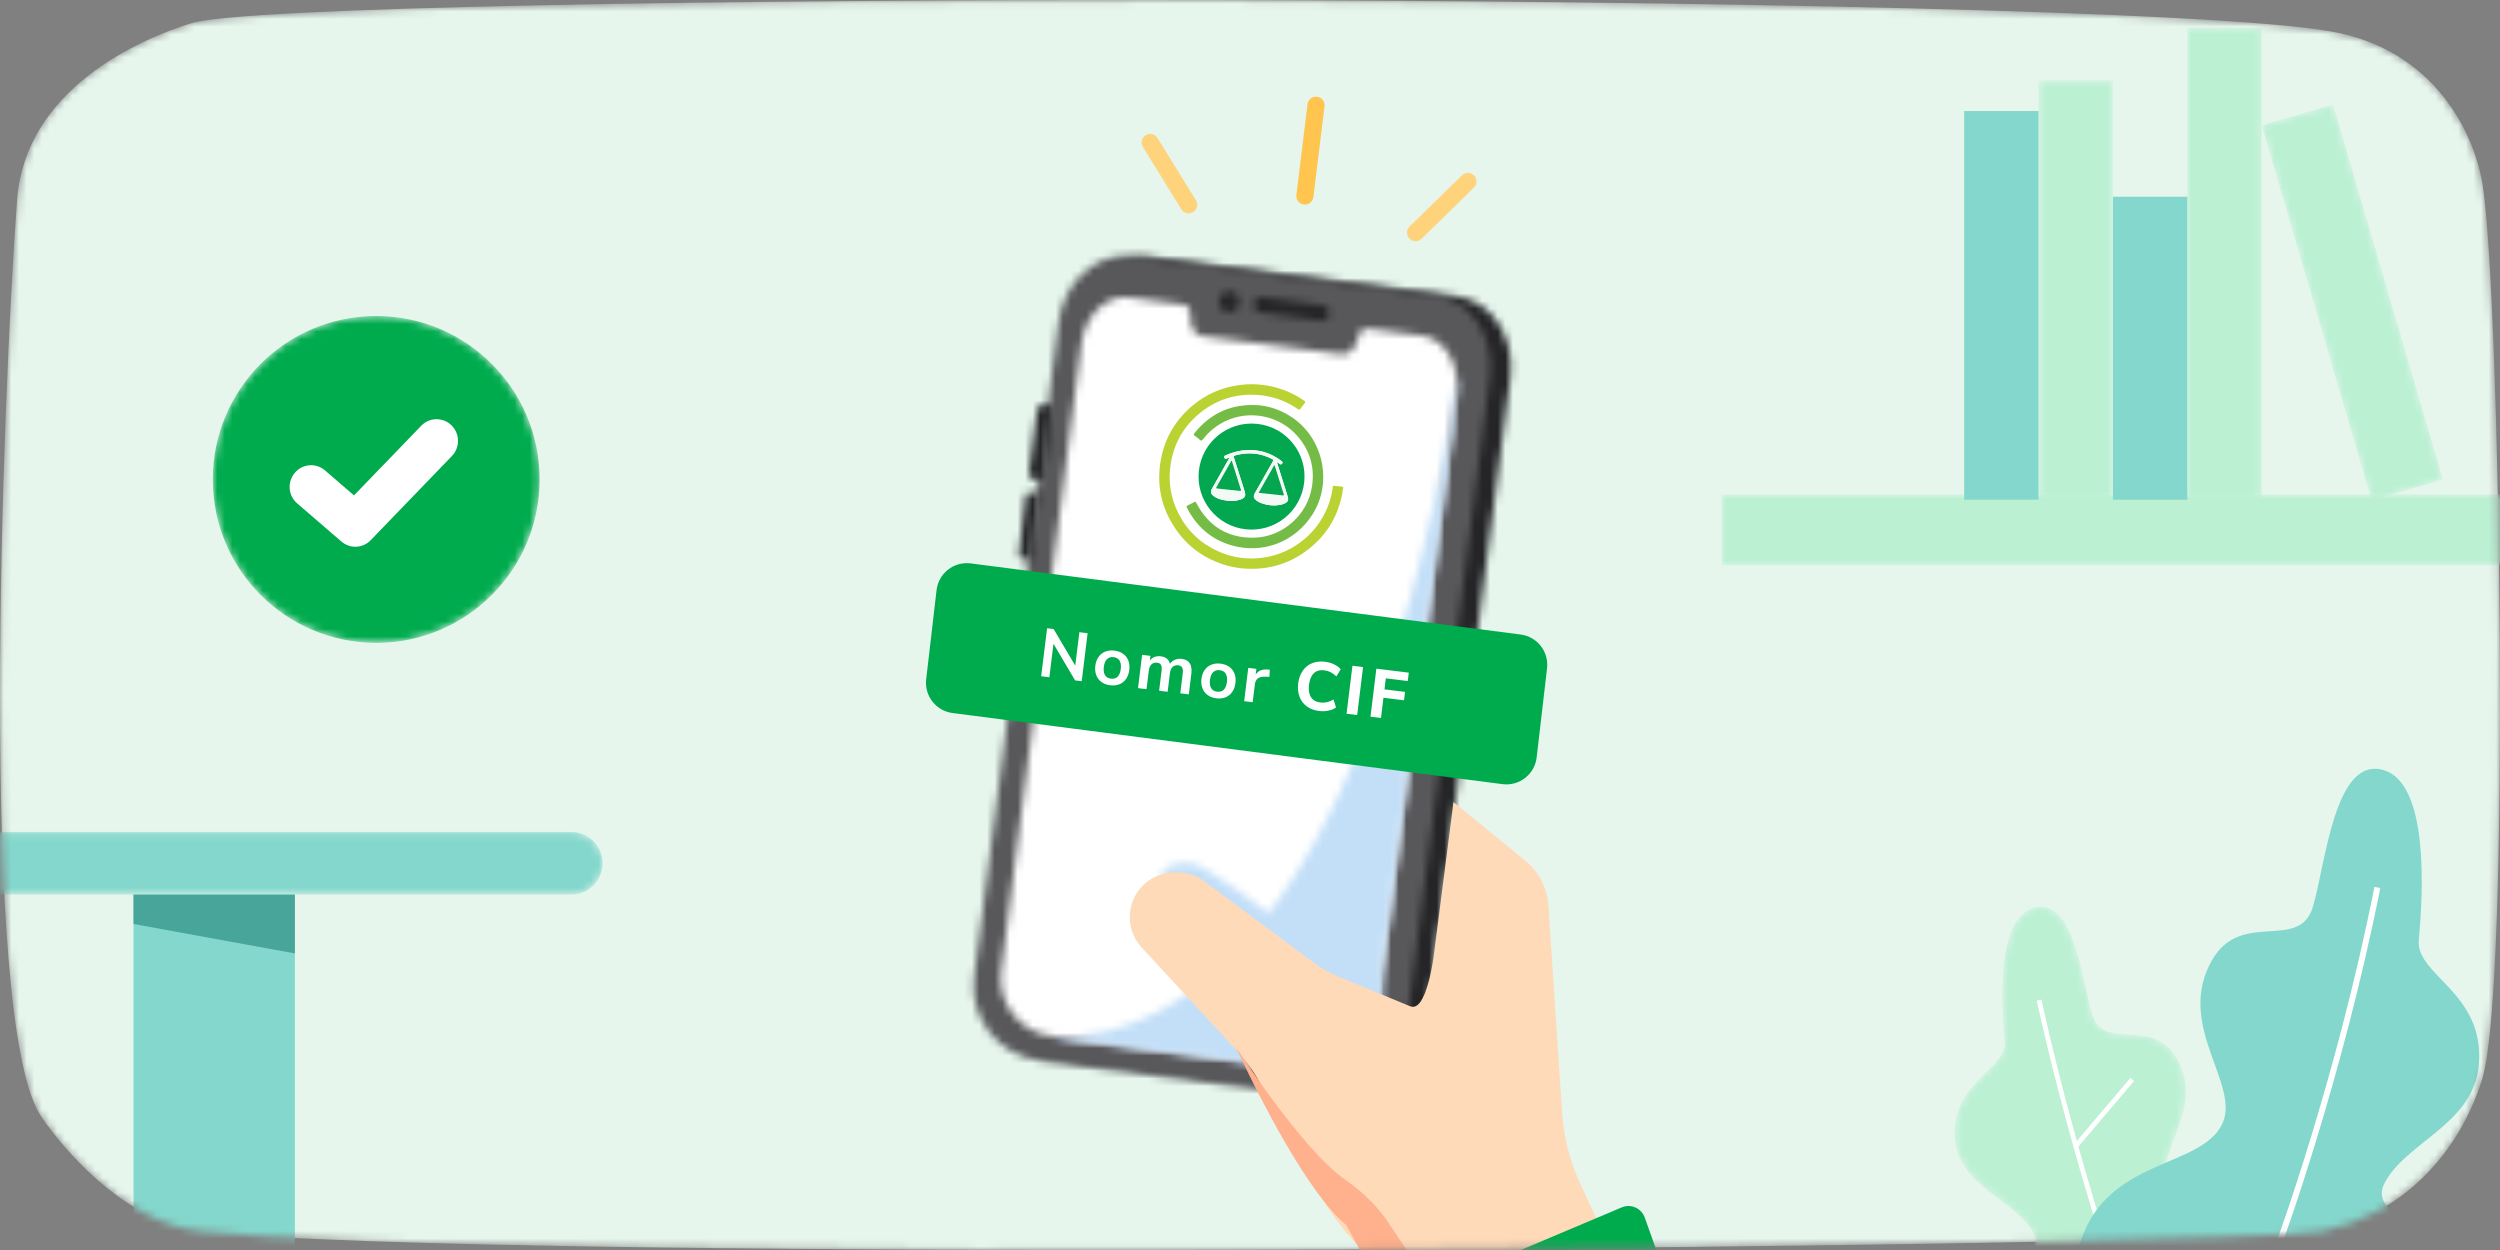 <svg width="328" height="164" viewBox="0 0 328 164" fill="none" xmlns="http://www.w3.org/2000/svg">
<rect x="0" y="0" width="328" height="164" fill="#808080" stroke="none"/>
<mask id="mask0_5567_160329" style="mask-type:alpha" maskUnits="userSpaceOnUse" x="0" y="0" width="328" height="164">
<path d="M304.781 161.504C294.319 163.667 62.947 165.826 26.124 161.504C15.223 160.224 6.497 148.276 5.224 146.203C-2.736 133.238 0.249 53.279 2.239 26.266C3.31 11.728 18.162 5.196 25.129 3.035C38.452 -1.098 274.72 -1.264 305.777 4.116C319.672 6.522 324.709 17.871 325.709 24.18C328.042 38.885 329.421 129.331 325.681 141.514C322.695 151.239 315.231 159.343 304.781 161.504Z" fill="white"/>
</mask>
<g mask="url(#mask0_5567_160329)">
<path d="M304.781 161.504C294.319 163.667 62.947 165.826 26.124 161.504C15.223 160.224 6.497 148.276 5.224 146.203C-2.736 133.238 0.249 53.279 2.239 26.266C3.31 11.728 18.162 5.196 25.129 3.035C38.452 -1.098 274.72 -1.264 305.777 4.116C319.672 6.522 324.709 17.871 325.709 24.18C328.042 38.885 329.421 129.331 325.681 141.514C322.695 151.239 315.231 159.343 304.781 161.504Z" fill="#E6F6ED"/>
<path fill-rule="evenodd" clip-rule="evenodd" d="M38.687 176.504H17.517V117.365H38.687V176.504Z" fill="#84D7CC"/>
<path fill-rule="evenodd" clip-rule="evenodd" d="M17.517 121.227L38.686 125.09V117.364H17.517V121.227Z" fill="#47A699"/>
<mask id="mask1_5567_160329" style="mask-type:alpha" maskUnits="userSpaceOnUse" x="-23" y="109" width="103" height="9">
<path d="M74.951 109.153C77.218 109.153 79.057 110.993 79.057 113.258C79.057 115.525 77.218 117.365 74.951 117.365H-18.759C-21.026 117.365 -22.864 115.525 -22.864 113.258C-22.864 110.993 -21.026 109.153 -18.759 109.153H74.951Z" fill="white"/>
</mask>
<g mask="url(#mask1_5567_160329)">
<path d="M74.951 109.153C77.218 109.153 79.057 110.993 79.057 113.258C79.057 115.525 77.218 117.365 74.951 117.365H-18.759C-21.026 117.365 -22.864 115.525 -22.864 113.258C-22.864 110.993 -21.026 109.153 -18.759 109.153H74.951Z" fill="#84D7CC"/>
</g>
<mask id="mask2_5567_160329" style="mask-type:alpha" maskUnits="userSpaceOnUse" x="225" y="64" width="116" height="11">
<path d="M340.936 64.874H225.867V74.154H340.936V64.874Z" fill="white"/>
</mask>
<g mask="url(#mask2_5567_160329)">
<path d="M340.936 64.874H225.867V74.154H340.936V64.874Z" fill="#BBF0D3"/>
</g>
<mask id="mask3_5567_160329" style="mask-type:alpha" maskUnits="userSpaceOnUse" x="286" y="3" width="11" height="63">
<path d="M296.734 3.629H286.976V65.559H296.734V3.629Z" fill="white"/>
</mask>
<g mask="url(#mask3_5567_160329)">
<path d="M296.734 3.629H286.976V65.559H296.734V3.629Z" fill="#BBF0D3"/>
</g>
<path fill-rule="evenodd" clip-rule="evenodd" d="M286.976 65.559H277.215V25.811H286.976V65.559Z" fill="#84D7CC"/>
<path fill-rule="evenodd" clip-rule="evenodd" d="M267.458 65.558H257.698V14.566H267.458V65.558Z" fill="#84D7CC"/>
<mask id="mask4_5567_160329" style="mask-type:alpha" maskUnits="userSpaceOnUse" x="267" y="10" width="11" height="56">
<path d="M277.215 10.546H267.456V65.559H277.215V10.546Z" fill="white"/>
</mask>
<g mask="url(#mask4_5567_160329)">
<path d="M277.215 10.546H267.456V65.559H277.215V10.546Z" fill="#BBF0D3"/>
</g>
<mask id="mask5_5567_160329" style="mask-type:alpha" maskUnits="userSpaceOnUse" x="296" y="13" width="25" height="53">
<path d="M320.521 62.905L311.155 65.65L296.734 16.449L306.099 13.704L320.521 62.905Z" fill="white"/>
</mask>
<g mask="url(#mask5_5567_160329)">
<path d="M320.521 62.905L311.155 65.65L296.734 16.449L306.099 13.704L320.521 62.905Z" fill="#BBF0D3"/>
</g>
<mask id="mask6_5567_160329" style="mask-type:alpha" maskUnits="userSpaceOnUse" x="256" y="118" width="45" height="64">
<path d="M274.545 133.211C276.01 137.865 282.313 133.479 285.487 138.653C289.659 145.453 282.254 151.584 284.458 155.687C286.849 160.137 296.719 159.195 299.728 167.462C301.254 171.654 301.314 176.301 299.432 181.175H264.975C263.876 179.485 263.027 177.668 262.527 175.736C260.021 166.047 268.566 165.218 266.806 161.828C264.533 157.448 256.965 155.684 256.471 149.401C255.889 142.01 263.393 140.277 263.019 136.607C262.492 131.434 261.973 120.467 266.854 119.107C267.183 119.015 267.497 118.971 267.793 118.971C272.309 118.971 273.234 129.04 274.545 133.211Z" fill="white"/>
</mask>
<g mask="url(#mask6_5567_160329)">
<path d="M274.545 133.211C276.01 137.865 282.313 133.479 285.487 138.653C289.659 145.453 282.254 151.584 284.458 155.687C286.849 160.137 296.719 159.195 299.728 167.462C301.254 171.654 301.314 176.301 299.432 181.175H264.975C263.876 179.485 263.027 177.668 262.527 175.736C260.021 166.047 268.566 165.218 266.806 161.828C264.533 157.448 256.965 155.684 256.471 149.401C255.889 142.01 263.393 140.277 263.019 136.607C262.492 131.434 261.973 120.467 266.854 119.107C267.183 119.015 267.497 118.971 267.793 118.971C272.309 118.971 273.234 129.04 274.545 133.211Z" fill="#BBF0D3"/>
</g>
<path d="M285.469 189.508C285.469 189.508 274.57 163.023 267.525 131.217" stroke="white" stroke-width="0.63"/>
<path d="M272.337 150.354L279.749 141.624" stroke="white" stroke-width="0.63"/>
<path fill-rule="evenodd" clip-rule="evenodd" d="M299.295 194.053C307.1 189.785 315.624 182.505 317.937 173.071C320.958 160.747 310.658 159.692 312.779 155.379C315.519 149.808 324.642 147.564 325.237 139.571C325.938 130.169 316.892 127.964 317.343 123.295C317.978 116.715 318.604 102.763 312.721 101.034C306.29 99.143 305.136 113.32 303.45 118.974C301.685 124.896 294.087 119.316 290.261 125.898C285.232 134.549 294.159 142.347 291.502 147.567C288.619 153.228 276.723 152.029 273.095 162.547C270.754 169.335 271.276 177.062 275.846 185.13C282.791 188.115 291.648 190.969 299.295 194.053Z" fill="#84D7CC"/>
<path d="M298.911 163.438C298.911 163.438 306.808 142.084 311.911 116.438" stroke="white" stroke-width="0.781"/>
<mask id="mask7_5567_160329" style="mask-type:alpha" maskUnits="userSpaceOnUse" x="130" y="33" width="69" height="111">
<path d="M150.916 33.75L191.139 38.878C191.158 38.881 191.179 38.883 191.2 38.887C195.747 39.506 198.856 44.317 198.15 49.665L187.058 135.127C186.44 139.885 182.486 143.408 177.832 143.678L177.748 143.683C177.168 143.711 176.579 143.689 175.983 143.614L138.803 138.872C134.018 138.262 130.471 134.353 130.184 129.743L130.175 129.576C130.15 129.016 130.173 128.446 130.247 127.871L141.339 42.423C142.001 37.409 145.778 33.692 150.001 33.692C150.305 33.692 150.61 33.711 150.916 33.75Z" fill="white"/>
</mask>
<g mask="url(#mask7_5567_160329)">
<path fill-rule="evenodd" clip-rule="evenodd" d="M201.617 26.415L120.388 30.752L126.803 150.913L208.032 146.576L201.617 26.415Z" fill="#252528"/>
</g>
<mask id="mask8_5567_160329" style="mask-type:alpha" maskUnits="userSpaceOnUse" x="127" y="33" width="69" height="111">
<path d="M148.404 33.644L188.459 38.787C188.479 38.79 188.5 38.794 188.519 38.796C193.048 39.418 196.143 44.245 195.441 49.613L184.39 135.384C183.693 140.782 178.757 144.596 173.362 143.902L136.338 139.146C130.936 138.452 127.121 133.508 127.818 128.105L138.867 42.347C139.526 37.316 143.289 33.586 147.495 33.586C147.797 33.586 148.1 33.605 148.404 33.644Z" fill="white"/>
</mask>
<g mask="url(#mask8_5567_160329)">
<path fill-rule="evenodd" clip-rule="evenodd" d="M198.905 26.32L117.939 30.643L124.375 151.191L205.341 146.869L198.905 26.32Z" fill="#58585B"/>
</g>
<mask id="mask9_5567_160329" style="mask-type:alpha" maskUnits="userSpaceOnUse" x="131" y="38" width="61" height="103">
<path d="M148.108 39.028L154.527 39.864C155.349 39.971 156.087 39.945 156.155 40.982L156.231 42.137C156.296 43.176 156.922 43.98 157.746 44.087L175.997 46.461C176.821 46.567 177.63 45.95 177.958 44.963L178.324 43.866C178.622 42.973 179.22 43.06 179.94 43.165C180.016 43.177 180.094 43.188 180.173 43.198L186.592 44.031C186.603 44.033 186.617 44.035 186.629 44.036C189.577 44.446 191.568 47.797 191.085 51.544L180.578 133.82C180.044 137.99 176.267 140.934 172.137 140.396L137.881 135.942C133.742 135.403 130.818 131.576 131.35 127.401L141.856 45.142C142.31 41.617 144.797 38.992 147.55 38.992C147.735 38.992 147.921 39.004 148.108 39.028Z" fill="white"/>
</mask>
<g mask="url(#mask9_5567_160329)">
<path fill-rule="evenodd" clip-rule="evenodd" d="M194.695 31.958L121.826 35.849L127.781 147.401L200.651 143.511L194.695 31.958Z" fill="white"/>
</g>
<mask id="mask10_5567_160329" style="mask-type:alpha" maskUnits="userSpaceOnUse" x="134" y="53" width="5" height="11">
<path d="M136.87 53.1L138.092 53.255L136.793 63.016L135.572 62.863C135.188 62.813 134.916 62.466 134.967 62.09L136.083 53.697C136.129 53.349 136.431 53.095 136.78 53.095C136.81 53.095 136.84 53.096 136.87 53.1Z" fill="white"/>
</mask>
<g mask="url(#mask10_5567_160329)">
<path fill-rule="evenodd" clip-rule="evenodd" d="M142.338 48.286L129.743 48.958L130.752 67.85L143.346 67.178L142.338 48.286Z" fill="#252528"/>
</g>
<mask id="mask11_5567_160329" style="mask-type:alpha" maskUnits="userSpaceOnUse" x="133" y="64" width="4" height="10">
<path d="M135.241 64.583C135.243 64.583 135.244 64.583 135.247 64.583L136.344 64.719L135.322 73.49L134.225 73.356C133.879 73.314 133.634 73.004 133.674 72.664L134.551 65.122C134.586 64.809 134.856 64.578 135.168 64.578C135.192 64.578 135.216 64.579 135.241 64.583Z" fill="white"/>
</mask>
<g mask="url(#mask11_5567_160329)">
<path fill-rule="evenodd" clip-rule="evenodd" d="M132.154 59.187L142.955 62.544L137.919 78.745L127.119 75.388L132.154 59.187Z" fill="#252528"/>
</g>
<mask id="mask12_5567_160329" style="mask-type:alpha" maskUnits="userSpaceOnUse" x="164" y="38" width="11" height="5">
<path d="M165.497 38.946L173.635 40.056C173.636 40.056 173.64 40.056 173.641 40.057C174.132 40.127 174.48 40.596 174.419 41.111L174.395 41.294C174.332 41.807 173.877 42.17 173.381 42.102L165.243 40.99C164.749 40.922 164.399 40.45 164.462 39.936L164.485 39.754C164.543 39.282 164.929 38.937 165.374 38.937C165.414 38.937 165.456 38.94 165.497 38.946Z" fill="white"/>
</mask>
<g mask="url(#mask12_5567_160329)">
<path fill-rule="evenodd" clip-rule="evenodd" d="M178.55 33.722L159.658 34.73L160.33 47.325L179.222 46.317L178.55 33.722Z" fill="#252528"/>
</g>
<mask id="mask13_5567_160329" style="mask-type:alpha" maskUnits="userSpaceOnUse" x="159" y="38" width="4" height="3">
<path d="M161.446 38.267C161.45 38.266 161.453 38.266 161.455 38.267C162.19 38.37 162.706 39.043 162.611 39.78C162.515 40.522 161.837 41.044 161.097 40.946C160.356 40.85 159.835 40.173 159.932 39.432C160.019 38.751 160.6 38.255 161.269 38.255C161.328 38.255 161.387 38.259 161.446 38.267Z" fill="white"/>
</mask>
<g mask="url(#mask13_5567_160329)">
<path fill-rule="evenodd" clip-rule="evenodd" d="M166.807 33.447L155.112 34.071L155.736 45.766L167.431 45.141L166.807 33.447Z" fill="#252528"/>
</g>
<mask id="mask14_5567_160329" style="mask-type:alpha" maskUnits="userSpaceOnUse" x="138" y="49" width="54" height="92">
<path d="M191.184 51.803L180.476 133.914C179.933 138.077 176.104 141.018 171.92 140.483L138.09 136.176C178.241 136.193 189.976 57.968 191.146 49.364C191.272 50.139 191.295 50.96 191.184 51.803Z" fill="white"/>
</mask>
<g mask="url(#mask14_5567_160329)">
<path fill-rule="evenodd" clip-rule="evenodd" d="M195.454 44.623L128.882 48.178L134.165 147.136L200.737 143.581L195.454 44.623Z" fill="#C3DFF8"/>
</g>
<mask id="mask15_5567_160329" style="mask-type:alpha" maskUnits="userSpaceOnUse" x="152" y="113" width="30" height="21">
<path d="M157.853 113.857C160.874 115.537 170.12 122.525 170.12 122.525L177.196 126.769L181.161 128.359L181.628 133.228L171.532 127.305L152.188 114.394C152.188 114.394 153.58 113.228 155.496 113.228C156.222 113.228 157.024 113.396 157.853 113.857Z" fill="white"/>
</mask>
<g mask="url(#mask15_5567_160329)">
<path fill-rule="evenodd" clip-rule="evenodd" d="M183.259 107.228L147.504 110.385L150.474 139.228L186.229 136.071L183.259 107.228Z" fill="#C3DFF8"/>
</g>
<path fill-rule="evenodd" clip-rule="evenodd" d="M199.851 112.699C201.787 114.155 202.992 116.39 203.152 118.814L204.945 145.938C205.181 149.504 206.132 152.981 207.741 156.167L212.427 166.42L184.703 174.228L179.595 164.911C176.744 162.186 174.345 159.021 172.487 155.537L165.353 142.166C164.514 140.593 163.478 139.135 162.27 137.828L149.778 124.303C148.645 123.077 148.091 121.421 148.251 119.758C148.528 116.929 150.787 114.707 153.612 114.492L154.056 114.459C155.453 114.353 156.839 114.756 157.961 115.592L172.45 126.376C173.436 127.109 174.513 127.709 175.652 128.157L185.022 132.025C187.178 132.915 188.107 125.397 188.107 125.397L190.698 105.228L199.851 112.699Z" fill="#FFDAB8"/>
<path fill-rule="evenodd" clip-rule="evenodd" d="M164.938 55.611C161.106 55.208 157.694 57.968 157.289 61.799C156.885 65.609 159.655 69.043 163.456 69.444C167.301 69.85 170.714 67.086 171.116 63.24C171.515 59.422 168.754 56.012 164.938 55.611ZM161.346 59.992C161.181 60.064 161.089 60.101 160.999 60.144C160.853 60.213 160.725 60.238 160.636 60.056C160.543 59.862 160.663 59.801 160.81 59.737C162.277 59.097 163.791 58.848 165.376 59.191C166.377 59.407 167.277 59.836 168.087 60.459C168.206 60.55 168.363 60.637 168.212 60.829C168.059 61.023 167.934 60.908 167.802 60.802C167.729 60.743 167.648 60.694 167.524 60.607C167.563 60.742 167.584 60.818 167.607 60.892C168.051 62.302 168.495 63.711 168.939 65.12C169.092 65.603 168.99 65.845 168.526 66.061C168.388 66.125 168.24 66.177 168.09 66.209C167.168 66.411 166.27 66.309 165.392 65.978C165.188 65.9 165 65.789 164.829 65.654C164.459 65.362 164.413 65.097 164.646 64.686C165.428 63.306 166.203 61.923 166.992 60.547C167.101 60.358 167.053 60.296 166.881 60.208C165.347 59.422 163.754 59.292 162.098 59.736C161.871 59.797 161.847 59.885 161.914 60.094C162.381 61.543 162.835 62.996 163.293 64.448C163.481 65.043 163.352 65.321 162.762 65.531C162.03 65.793 161.281 65.76 160.533 65.612C160.059 65.518 159.601 65.373 159.214 65.066C158.842 64.772 158.793 64.506 159.024 64.1C159.395 63.446 159.765 62.791 160.136 62.136C160.527 61.444 160.917 60.751 161.346 59.992Z" fill="#02A750"/>
<path fill-rule="evenodd" clip-rule="evenodd" d="M162.962 74.57C166.424 74.886 169.5 73.937 172.136 71.673C174.258 69.851 175.574 67.536 176.099 64.781C176.146 64.532 176.174 64.279 176.222 64.03C176.248 63.896 176.206 63.858 176.075 63.847C175.723 63.819 175.371 63.782 175.021 63.736C174.853 63.713 174.875 63.825 174.863 63.919C174.733 64.867 174.498 65.789 174.124 66.67C173.428 68.309 172.397 69.703 171.015 70.832C169.498 72.07 167.775 72.856 165.839 73.145C163.773 73.454 161.772 73.202 159.858 72.347C157.516 71.301 155.761 69.629 154.606 67.345C153.587 65.328 153.251 63.191 153.583 60.951C153.976 58.3 155.202 56.095 157.225 54.362C159.234 52.642 161.588 51.774 164.246 51.786C166.449 51.795 168.464 52.421 170.28 53.67C170.42 53.766 170.51 53.775 170.615 53.631C170.796 53.382 170.98 53.133 171.178 52.897C171.297 52.755 171.265 52.68 171.125 52.581C170.266 51.978 169.341 51.498 168.357 51.143C166.534 50.486 164.654 50.265 162.73 50.502C160.336 50.797 158.205 51.723 156.372 53.292C154.092 55.242 152.704 57.706 152.244 60.676C151.794 63.576 152.327 66.3 153.851 68.8C155.49 71.49 157.845 73.281 160.877 74.169C161.559 74.369 162.253 74.495 162.962 74.57Z" fill="#BAD333"/>
<path fill-rule="evenodd" clip-rule="evenodd" d="M165.161 53.168C161.71 52.923 158.884 54.12 156.71 56.834C156.589 56.984 156.599 57.065 156.756 57.174C156.979 57.328 157.196 57.497 157.393 57.682C157.572 57.849 157.675 57.849 157.832 57.641C158.604 56.615 159.581 55.835 160.735 55.273C163.904 53.727 167.849 54.511 170.183 57.164C171.853 59.062 172.506 61.274 172.143 63.773C171.599 67.526 168.299 70.481 164.505 70.545C161.055 70.603 158.54 69.031 156.952 65.975C156.877 65.83 156.824 65.789 156.672 65.876C156.396 66.033 156.112 66.178 155.824 66.308C155.652 66.386 155.657 66.473 155.732 66.621C156.982 69.087 158.908 70.77 161.566 71.545C165.68 72.745 169.938 71.089 172.223 67.452C174.857 63.258 173.621 57.504 169.496 54.747C168.181 53.868 166.745 53.328 165.161 53.168Z" fill="#74BC46"/>
<path fill-rule="evenodd" clip-rule="evenodd" d="M161.346 59.992C160.917 60.751 160.527 61.444 160.136 62.136C159.766 62.791 159.395 63.446 159.024 64.1C158.793 64.506 158.843 64.772 159.214 65.066C159.601 65.373 160.059 65.518 160.533 65.612C161.281 65.76 162.03 65.793 162.762 65.531C163.353 65.321 163.482 65.043 163.294 64.448C162.835 62.996 162.381 61.543 161.915 60.094C161.847 59.885 161.871 59.797 162.098 59.736C163.754 59.292 165.347 59.422 166.881 60.208C167.053 60.296 167.101 60.358 166.993 60.547C166.204 61.923 165.428 63.306 164.646 64.686C164.414 65.097 164.459 65.362 164.829 65.654C165.001 65.789 165.188 65.9 165.393 65.977C166.27 66.309 167.168 66.411 168.091 66.209C168.24 66.177 168.388 66.125 168.527 66.06C168.991 65.845 169.092 65.603 168.939 65.12C168.495 63.711 168.051 62.302 167.608 60.892C167.584 60.818 167.564 60.742 167.525 60.607C167.649 60.694 167.729 60.743 167.802 60.802C167.934 60.908 168.059 61.023 168.213 60.829C168.363 60.637 168.206 60.55 168.087 60.459C167.278 59.836 166.377 59.407 165.376 59.191C163.791 58.848 162.278 59.097 160.81 59.737C160.663 59.801 160.543 59.862 160.637 60.055C160.725 60.238 160.854 60.213 161 60.144C161.089 60.101 161.182 60.064 161.346 59.992ZM167.184 61.019C167.217 61.057 167.234 61.069 167.239 61.085C167.635 62.336 168.028 63.588 168.427 64.838C168.486 65.025 168.391 65.007 168.266 64.993C167.384 64.898 166.501 64.806 165.618 64.713C165.467 64.698 165.317 64.682 165.126 64.662C165.823 63.427 166.501 62.228 167.184 61.019ZM161.563 60.433C161.596 60.471 161.622 60.487 161.629 60.51C162.02 61.752 162.408 62.996 162.802 64.238C162.856 64.408 162.787 64.418 162.648 64.403C161.675 64.297 160.702 64.193 159.728 64.098C159.517 64.077 159.543 64.004 159.626 63.862C159.845 63.487 160.052 63.105 160.265 62.727C160.695 61.965 161.126 61.205 161.563 60.433Z" fill="#F3FAF6"/>
<path fill-rule="evenodd" clip-rule="evenodd" d="M167.184 61.019C166.501 62.228 165.823 63.427 165.126 64.662C165.317 64.682 165.467 64.698 165.618 64.713C166.501 64.806 167.384 64.898 168.266 64.993C168.391 65.007 168.486 65.025 168.427 64.838C168.028 63.588 167.635 62.336 167.239 61.085C167.234 61.069 167.217 61.057 167.184 61.019Z" fill="#04A650"/>
<path fill-rule="evenodd" clip-rule="evenodd" d="M161.563 60.433C161.126 61.205 160.695 61.965 160.265 62.727C160.052 63.105 159.845 63.487 159.626 63.862C159.543 64.004 159.517 64.077 159.728 64.098C160.702 64.193 161.675 64.297 162.647 64.403C162.787 64.418 162.856 64.408 162.802 64.238C162.408 62.996 162.02 61.752 161.629 60.51C161.622 60.487 161.596 60.47 161.563 60.433Z" fill="#04A650"/>
<path fill-rule="evenodd" clip-rule="evenodd" d="M176.469 154.763C178.697 156.317 180.679 158.187 182.176 160.443C184.335 163.699 186.998 167.646 187.801 168.546C189.222 170.139 203.693 167.321 209.286 162.178C209.286 162.178 206.944 168.055 197.255 170.91C187.101 173.9 182.2 170.869 182.2 170.869L176.589 160.659C176.589 160.659 171.534 157.449 162.061 137.228C162.061 137.228 170.737 150.764 176.469 154.763Z" fill="#FFB08C"/>
<path fill-rule="evenodd" clip-rule="evenodd" d="M218.491 167.307L215.795 159.757C215.364 158.552 214.057 157.931 212.874 158.369C212.843 158.381 212.812 158.393 212.782 158.406L183.329 170.84C181.804 171.484 181.063 173.251 181.66 174.819L184.166 181.399C184.728 182.874 186.358 183.606 187.806 183.034C187.821 183.028 187.836 183.022 187.851 183.015L216.911 170.94C218.31 170.359 219.008 168.754 218.491 167.307Z" fill="#00AB4E"/>
<mask id="mask16_5567_160329" style="mask-type:alpha" maskUnits="userSpaceOnUse" x="27" y="41" width="44" height="44">
<path d="M70.798 62.903C70.798 74.744 61.199 84.343 49.358 84.343C37.517 84.343 27.919 74.744 27.919 62.903C27.919 51.064 37.517 41.463 49.358 41.463C61.199 41.463 70.798 51.064 70.798 62.903Z" fill="white"/>
</mask>
<g mask="url(#mask16_5567_160329)">
<path d="M70.798 62.903C70.798 74.744 61.199 84.343 49.358 84.343C37.517 84.343 27.919 74.744 27.919 62.903C27.919 51.064 37.517 41.463 49.358 41.463C61.199 41.463 70.798 51.064 70.798 62.903Z" fill="#00AB4E"/>
</g>
<path d="M55.265 55.858L46.445 64.997L42.638 61.717C41.455 60.698 39.681 60.839 38.674 62.039C37.664 63.232 37.804 65.029 38.991 66.046L44.796 71.052C45.325 71.507 45.973 71.733 46.621 71.733C47.354 71.733 48.086 71.444 48.635 70.873L59.29 59.831C60.374 58.708 60.353 56.903 59.243 55.807C58.695 55.268 57.986 55 57.277 55C56.545 55 55.815 55.286 55.265 55.858Z" fill="white"/>
</g>
<path fill-rule="evenodd" clip-rule="evenodd" d="M127.364 73.919L199.513 83.25C201.684 83.531 203.227 85.505 202.973 87.68L201.61 99.377C201.354 101.571 199.368 103.142 197.173 102.886C197.157 102.885 197.14 102.883 197.123 102.88L124.975 93.55C122.803 93.269 121.261 91.294 121.515 89.12L122.878 77.423C123.134 75.229 125.12 73.657 127.314 73.913C127.331 73.915 127.348 73.917 127.364 73.919Z" fill="#00AB4E"/>
<path d="M137.677 88.855L138.216 84.46L141.053 89.269L141.92 89.376L142.693 83.078L141.612 82.945L141.073 87.332L138.235 82.531L137.378 82.426L136.605 88.723L137.677 88.855ZM145.659 89.908C146.105 89.962 146.508 89.918 146.867 89.775C147.227 89.632 147.518 89.398 147.742 89.075C147.966 88.752 148.106 88.361 148.163 87.903C148.219 87.444 148.177 87.033 148.038 86.668C147.898 86.303 147.671 86.008 147.358 85.782C147.044 85.556 146.664 85.416 146.217 85.361C145.77 85.306 145.367 85.35 145.008 85.493C144.649 85.637 144.356 85.868 144.13 86.188C143.903 86.508 143.761 86.897 143.705 87.356C143.649 87.814 143.692 88.227 143.834 88.595C143.976 88.963 144.204 89.26 144.518 89.486C144.832 89.712 145.212 89.853 145.659 89.908ZM145.756 89.04C145.399 88.996 145.14 88.843 144.978 88.582C144.817 88.32 144.765 87.957 144.822 87.493C144.878 87.034 145.018 86.696 145.241 86.479C145.464 86.261 145.754 86.174 146.112 86.218C146.469 86.262 146.728 86.416 146.889 86.681C147.05 86.946 147.102 87.307 147.046 87.766C146.989 88.23 146.851 88.57 146.631 88.785C146.411 88.999 146.119 89.085 145.756 89.04ZM150.425 90.42L150.724 87.981C150.769 87.618 150.887 87.346 151.079 87.164C151.27 86.982 151.512 86.909 151.804 86.944C152.06 86.976 152.234 87.074 152.325 87.24C152.417 87.405 152.442 87.654 152.401 87.988L152.077 90.623L153.194 90.76L153.493 88.322C153.538 87.958 153.656 87.686 153.848 87.504C154.039 87.322 154.284 87.249 154.582 87.285C154.832 87.316 155.004 87.414 155.099 87.58C155.193 87.746 155.22 87.996 155.179 88.329L154.856 90.964L155.972 91.101L156.301 88.421C156.376 87.814 156.309 87.348 156.101 87.023C155.893 86.698 155.542 86.506 155.048 86.445C154.732 86.406 154.437 86.444 154.163 86.559C153.889 86.673 153.668 86.85 153.5 87.089C153.353 86.515 152.948 86.187 152.287 86.106C151.99 86.07 151.717 86.098 151.47 86.192C151.223 86.285 151.019 86.443 150.859 86.665L150.934 86.049L149.845 85.915L149.308 90.283L150.425 90.42ZM159.586 91.618C160.033 91.672 160.436 91.628 160.795 91.485C161.154 91.342 161.446 91.108 161.67 90.785C161.894 90.462 162.034 90.071 162.09 89.613C162.146 89.154 162.105 88.743 161.965 88.378C161.826 88.013 161.599 87.718 161.285 87.492C160.971 87.266 160.591 87.126 160.144 87.071C159.698 87.016 159.295 87.06 158.936 87.204C158.577 87.347 158.284 87.578 158.057 87.898C157.83 88.218 157.689 88.607 157.633 89.066C157.576 89.524 157.619 89.937 157.761 90.305C157.904 90.674 158.132 90.971 158.445 91.197C158.759 91.422 159.139 91.563 159.586 91.618ZM159.684 90.75C159.326 90.706 159.067 90.553 158.906 90.292C158.744 90.03 158.692 89.667 158.749 89.203C158.806 88.744 158.945 88.406 159.168 88.189C159.392 87.971 159.682 87.885 160.039 87.928C160.396 87.972 160.656 88.126 160.817 88.391C160.977 88.656 161.03 89.017 160.973 89.476C160.916 89.94 160.778 90.28 160.558 90.495C160.338 90.71 160.047 90.795 159.684 90.75ZM164.352 92.13L164.642 89.772C164.724 89.099 165.14 88.769 165.888 88.782L166.547 88.8L166.591 87.853L166.248 87.838C165.534 87.799 165.031 88.028 164.741 88.524L164.835 87.755L163.772 87.625L163.236 91.993L164.352 92.13ZM173.062 93.281C173.479 93.332 173.886 93.317 174.282 93.236C174.679 93.155 175.014 93.016 175.286 92.82L174.961 91.773C174.661 91.948 174.37 92.067 174.087 92.129C173.805 92.191 173.518 92.204 173.226 92.168C172.666 92.099 172.258 91.866 172.001 91.469C171.745 91.072 171.659 90.528 171.744 89.837C171.829 89.146 172.043 88.641 172.388 88.32C172.733 88 173.185 87.874 173.745 87.943C174.036 87.978 174.312 88.061 174.571 88.189C174.83 88.318 175.084 88.503 175.333 88.745L175.901 87.808C175.685 87.552 175.394 87.337 175.028 87.162C174.663 86.987 174.272 86.874 173.855 86.823C173.218 86.745 172.646 86.809 172.14 87.016C171.634 87.223 171.225 87.555 170.911 88.012C170.598 88.469 170.402 89.019 170.323 89.663C170.244 90.306 170.302 90.887 170.495 91.406C170.688 91.926 171.005 92.349 171.445 92.675C171.886 93.001 172.425 93.203 173.062 93.281ZM178.061 93.814L178.834 87.516L177.441 87.345L176.668 93.642L178.061 93.814ZM181.184 94.197L181.51 91.544L184.207 91.875L184.342 90.776L181.644 90.445L181.822 88.998L184.699 89.351L184.833 88.252L180.581 87.73L179.808 94.028L181.184 94.197Z" fill="white"/>
<path d="M191.807 23.005C192.252 22.57 192.964 22.578 193.398 23.023C193.793 23.427 193.822 24.052 193.49 24.489L193.38 24.614L186.511 31.327C186.066 31.761 185.354 31.753 184.92 31.308C184.525 30.904 184.496 30.279 184.828 29.842L184.938 29.718L191.807 23.005Z" fill="#FFD37B"/>
<path d="M150.316 17.733C150.797 17.437 151.414 17.546 151.767 17.965L151.864 18.1L156.906 26.276C157.232 26.805 157.067 27.497 156.539 27.824C156.058 28.12 155.441 28.011 155.088 27.592L154.99 27.457L149.949 19.281C149.623 18.752 149.787 18.059 150.316 17.733Z" fill="#FFD37B"/>
<path d="M172.801 12.689C173.366 12.759 173.782 13.236 173.789 13.79L173.781 13.943L172.318 25.854C172.243 26.47 171.681 26.909 171.065 26.833C170.499 26.764 170.084 26.286 170.077 25.732L170.085 25.579L171.547 13.669C171.623 13.052 172.184 12.614 172.801 12.689Z" fill="#FFC54F"/>
</svg>
